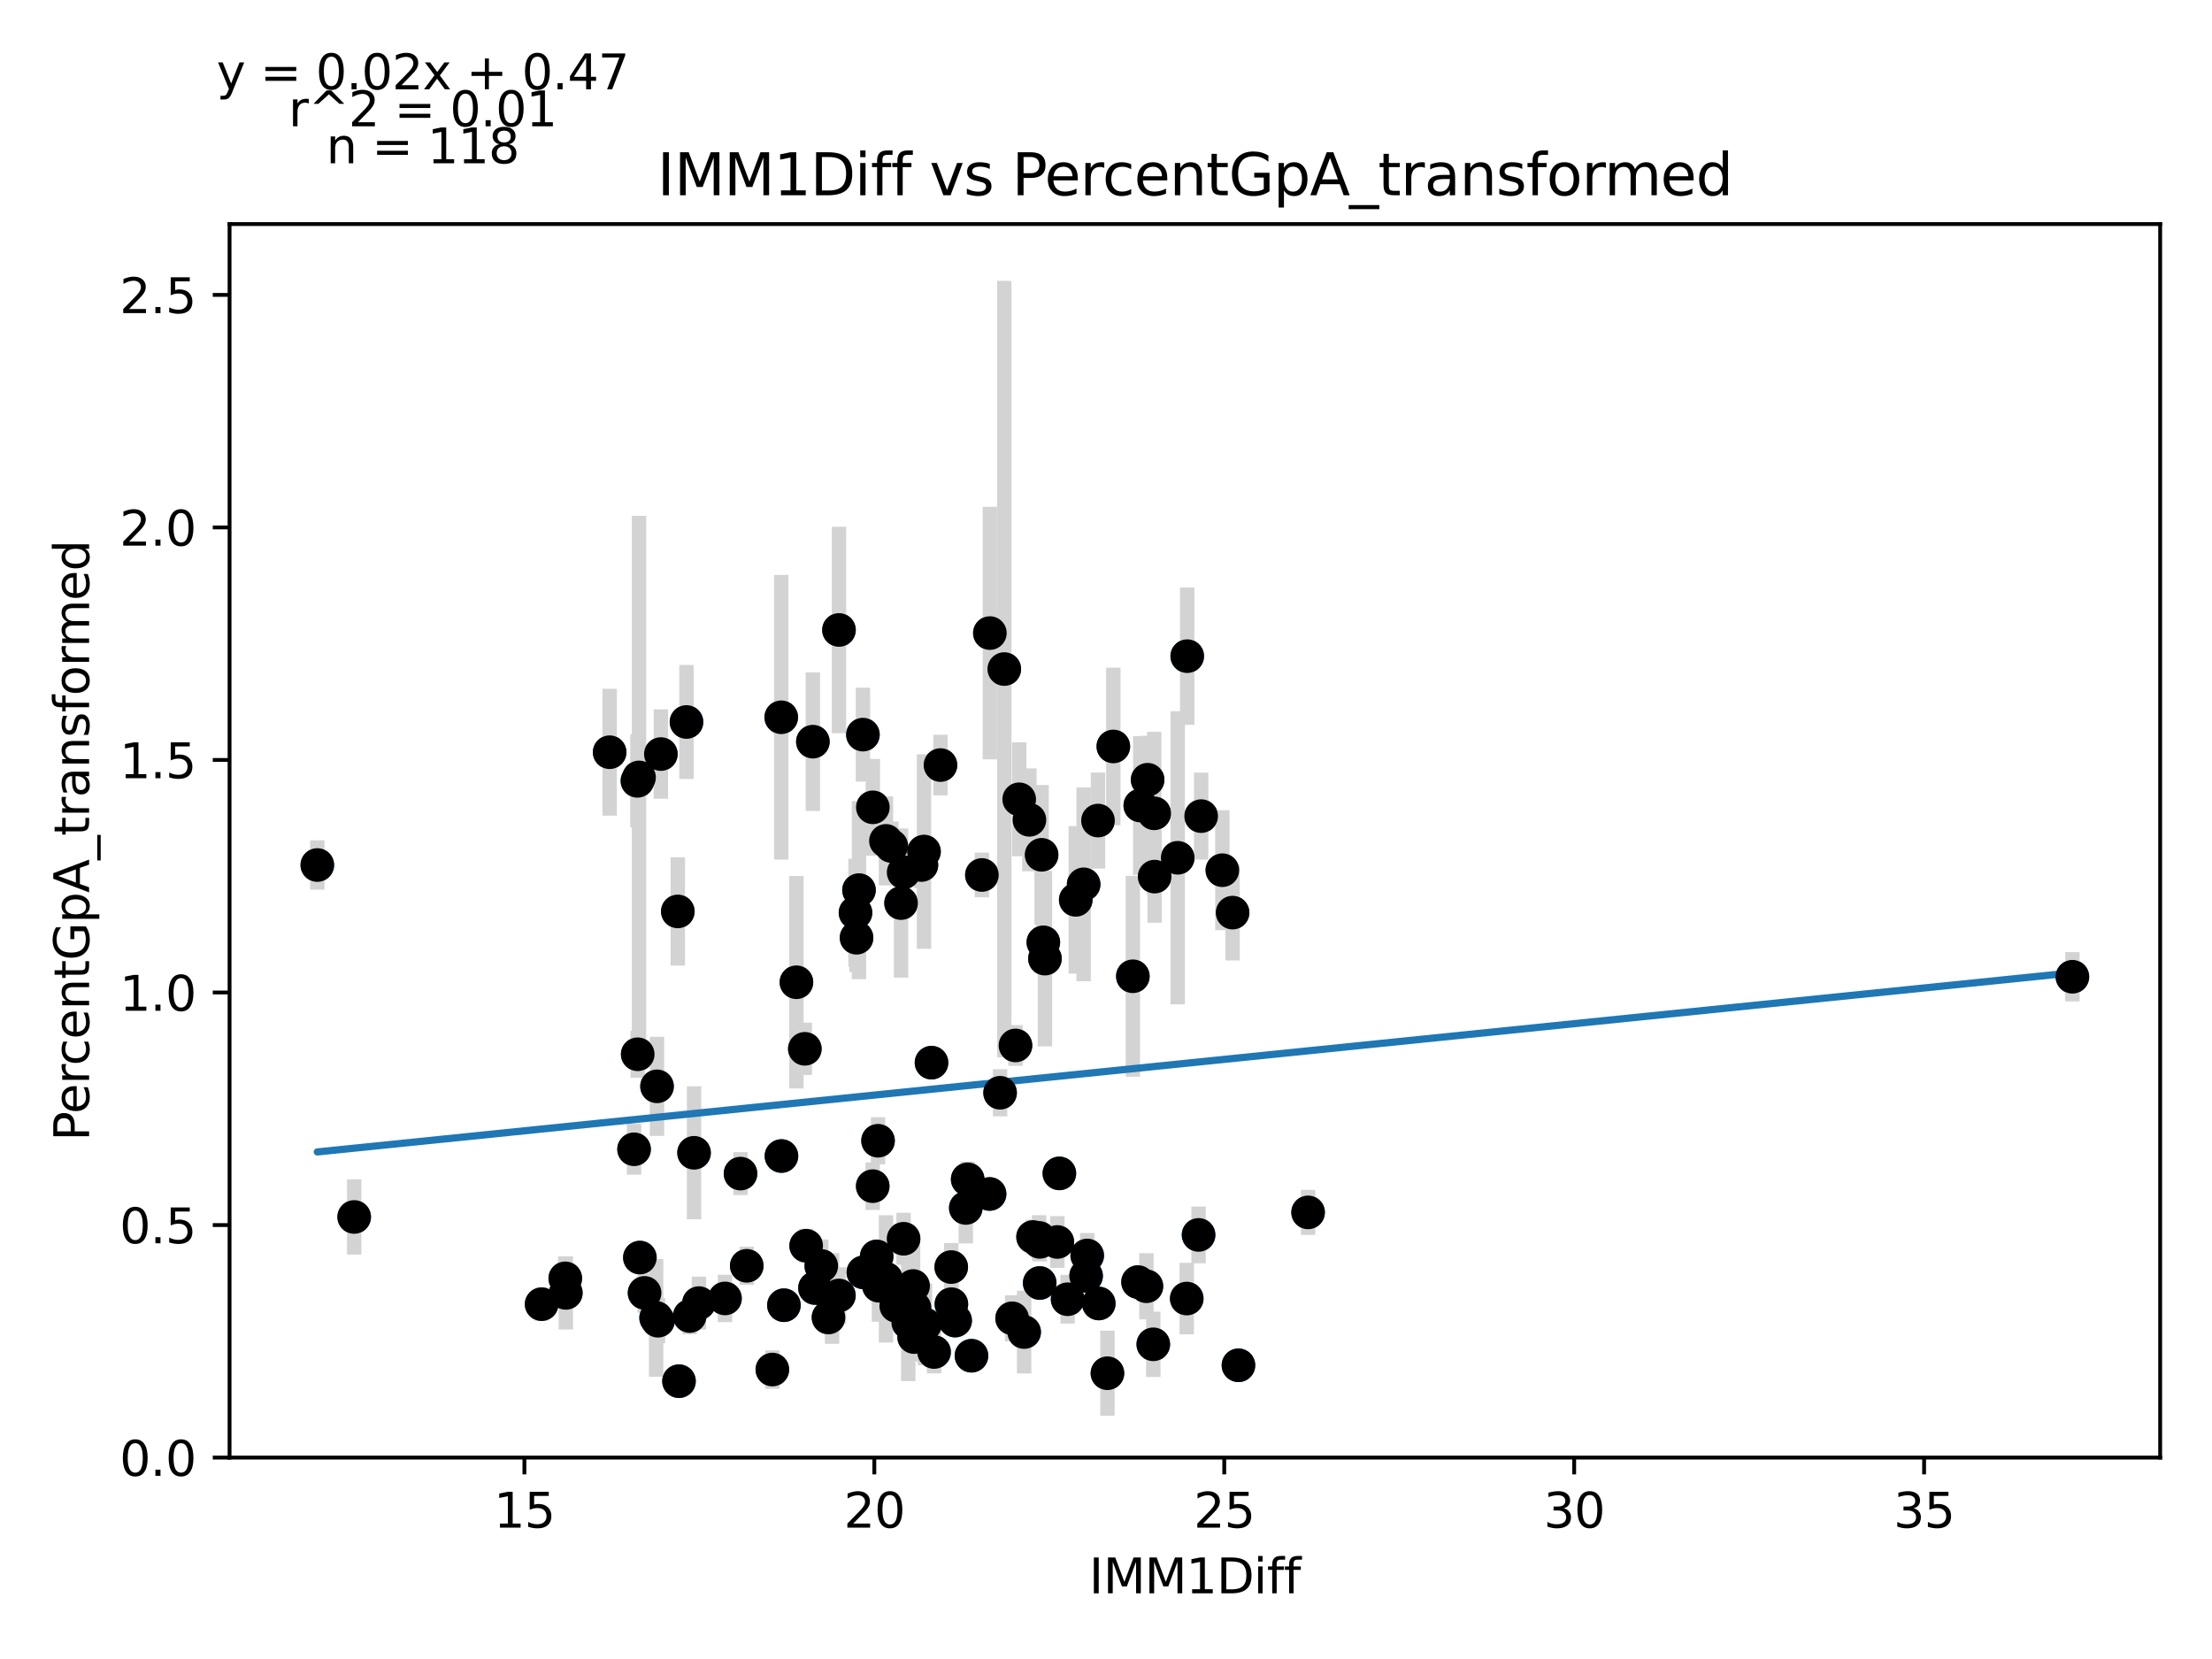 <?xml version="1.0" encoding="utf-8" standalone="no"?>
<!DOCTYPE svg PUBLIC "-//W3C//DTD SVG 1.1//EN"
  "http://www.w3.org/Graphics/SVG/1.1/DTD/svg11.dtd">
<svg xmlns:xlink="http://www.w3.org/1999/xlink" width="460.8pt" height="345.6pt" viewBox="0 0 460.8 345.6" xmlns="http://www.w3.org/2000/svg" version="1.1">
 <defs>
  <style type="text/css">*{stroke-linejoin: round; stroke-linecap: butt}</style>
 </defs>
 <g id="figure_1">
  <g id="patch_1">
   <path d="M 0 345.6 
L 460.8 345.6 
L 460.8 0 
L 0 0 
z
" style="fill: #ffffff"/>
  </g>
  <g id="axes_1">
   <g id="patch_2">
    <path d="M 47.821 303.64 
L 450 303.64 
L 450 46.676 
L 47.821 46.676 
z
" style="fill: #ffffff"/>
   </g>
   <g id="PathCollection_1">
    <defs>
     <path id="m31fd4b97cf" d="M 0 3 
C 0.796 3 1.559 2.684 2.121 2.121 
C 2.684 1.559 3 0.796 3 0 
C 3 -0.796 2.684 -1.559 2.121 -2.121 
C 1.559 -2.684 0.796 -3 0 -3 
C -0.796 -3 -1.559 -2.684 -2.121 -2.121 
C -2.684 -1.559 -3 -0.796 -3 0 
C -3 0.796 -2.684 1.559 -2.121 2.121 
C -1.559 2.684 -0.796 3 0 3 
z
" style="stroke: #1f77b4"/>
    </defs>
    <g clip-path="url(#pb910744161)">
     <use xlink:href="#m31fd4b97cf" x="174.775" y="131.233" style="fill: #1f77b4; stroke: #1f77b4"/>
     <use xlink:href="#m31fd4b97cf" x="162.748" y="149.422" style="fill: #1f77b4; stroke: #1f77b4"/>
     <use xlink:href="#m31fd4b97cf" x="187.707" y="188.131" style="fill: #1f77b4; stroke: #1f77b4"/>
     <use xlink:href="#m31fd4b97cf" x="237.539" y="167.804" style="fill: #1f77b4; stroke: #1f77b4"/>
     <use xlink:href="#m31fd4b97cf" x="212.317" y="166.507" style="fill: #1f77b4; stroke: #1f77b4"/>
     <use xlink:href="#m31fd4b97cf" x="245.339" y="178.693" style="fill: #1f77b4; stroke: #1f77b4"/>
     <use xlink:href="#m31fd4b97cf" x="179.762" y="153.037" style="fill: #1f77b4; stroke: #1f77b4"/>
     <use xlink:href="#m31fd4b97cf" x="216.982" y="178.072" style="fill: #1f77b4; stroke: #1f77b4"/>
     <use xlink:href="#m31fd4b97cf" x="204.546" y="182.275" style="fill: #1f77b4; stroke: #1f77b4"/>
     <use xlink:href="#m31fd4b97cf" x="185.681" y="176.236" style="fill: #1f77b4; stroke: #1f77b4"/>
     <use xlink:href="#m31fd4b97cf" x="178.216" y="190.135" style="fill: #1f77b4; stroke: #1f77b4"/>
     <use xlink:href="#m31fd4b97cf" x="184.558" y="175.174" style="fill: #1f77b4; stroke: #1f77b4"/>
     <use xlink:href="#m31fd4b97cf" x="169.337" y="154.502" style="fill: #1f77b4; stroke: #1f77b4"/>
     <use xlink:href="#m31fd4b97cf" x="195.915" y="159.376" style="fill: #1f77b4; stroke: #1f77b4"/>
     <use xlink:href="#m31fd4b97cf" x="133.123" y="161.951" style="fill: #1f77b4; stroke: #1f77b4"/>
     <use xlink:href="#m31fd4b97cf" x="178.945" y="185.426" style="fill: #1f77b4; stroke: #1f77b4"/>
     <use xlink:href="#m31fd4b97cf" x="181.832" y="168.181" style="fill: #1f77b4; stroke: #1f77b4"/>
     <use xlink:href="#m31fd4b97cf" x="137.671" y="157.085" style="fill: #1f77b4; stroke: #1f77b4"/>
     <use xlink:href="#m31fd4b97cf" x="217.682" y="199.7" style="fill: #1f77b4; stroke: #1f77b4"/>
     <use xlink:href="#m31fd4b97cf" x="132.846" y="219.622" style="fill: #1f77b4; stroke: #1f77b4"/>
     <use xlink:href="#m31fd4b97cf" x="214.445" y="170.789" style="fill: #1f77b4; stroke: #1f77b4"/>
     <use xlink:href="#m31fd4b97cf" x="228.733" y="170.938" style="fill: #1f77b4; stroke: #1f77b4"/>
     <use xlink:href="#m31fd4b97cf" x="162.791" y="240.821" style="fill: #1f77b4; stroke: #1f77b4"/>
     <use xlink:href="#m31fd4b97cf" x="239.07" y="162.435" style="fill: #1f77b4; stroke: #1f77b4"/>
     <use xlink:href="#m31fd4b97cf" x="256.769" y="190.116" style="fill: #1f77b4; stroke: #1f77b4"/>
     <use xlink:href="#m31fd4b97cf" x="225.744" y="184.222" style="fill: #1f77b4; stroke: #1f77b4"/>
     <use xlink:href="#m31fd4b97cf" x="206.208" y="131.883" style="fill: #1f77b4; stroke: #1f77b4"/>
     <use xlink:href="#m31fd4b97cf" x="126.999" y="156.702" style="fill: #1f77b4; stroke: #1f77b4"/>
     <use xlink:href="#m31fd4b97cf" x="231.926" y="155.497" style="fill: #1f77b4; stroke: #1f77b4"/>
     <use xlink:href="#m31fd4b97cf" x="184.573" y="266.414" style="fill: #1f77b4; stroke: #1f77b4"/>
     <use xlink:href="#m31fd4b97cf" x="117.873" y="269.335" style="fill: #1f77b4; stroke: #1f77b4"/>
     <use xlink:href="#m31fd4b97cf" x="192.489" y="177.391" style="fill: #1f77b4; stroke: #1f77b4"/>
     <use xlink:href="#m31fd4b97cf" x="145.602" y="271.46" style="fill: #1f77b4; stroke: #1f77b4"/>
     <use xlink:href="#m31fd4b97cf" x="240.44" y="169.43" style="fill: #1f77b4; stroke: #1f77b4"/>
     <use xlink:href="#m31fd4b97cf" x="191.95" y="180.201" style="fill: #1f77b4; stroke: #1f77b4"/>
     <use xlink:href="#m31fd4b97cf" x="133.298" y="261.975" style="fill: #1f77b4; stroke: #1f77b4"/>
     <use xlink:href="#m31fd4b97cf" x="66.102" y="180.201" style="fill: #1f77b4; stroke: #1f77b4"/>
     <use xlink:href="#m31fd4b97cf" x="238.822" y="267.948" style="fill: #1f77b4; stroke: #1f77b4"/>
     <use xlink:href="#m31fd4b97cf" x="250.223" y="170.014" style="fill: #1f77b4; stroke: #1f77b4"/>
     <use xlink:href="#m31fd4b97cf" x="240.528" y="182.614" style="fill: #1f77b4; stroke: #1f77b4"/>
     <use xlink:href="#m31fd4b97cf" x="134.274" y="269.33" style="fill: #1f77b4; stroke: #1f77b4"/>
     <use xlink:href="#m31fd4b97cf" x="226.488" y="261.536" style="fill: #1f77b4; stroke: #1f77b4"/>
     <use xlink:href="#m31fd4b97cf" x="143.007" y="150.403" style="fill: #1f77b4; stroke: #1f77b4"/>
     <use xlink:href="#m31fd4b97cf" x="137.074" y="275.132" style="fill: #1f77b4; stroke: #1f77b4"/>
     <use xlink:href="#m31fd4b97cf" x="151.026" y="270.487" style="fill: #1f77b4; stroke: #1f77b4"/>
     <use xlink:href="#m31fd4b97cf" x="209.211" y="139.377" style="fill: #1f77b4; stroke: #1f77b4"/>
     <use xlink:href="#m31fd4b97cf" x="222.406" y="270.657" style="fill: #1f77b4; stroke: #1f77b4"/>
     <use xlink:href="#m31fd4b97cf" x="174.761" y="269.87" style="fill: #1f77b4; stroke: #1f77b4"/>
     <use xlink:href="#m31fd4b97cf" x="272.5" y="252.564" style="fill: #1f77b4; stroke: #1f77b4"/>
     <use xlink:href="#m31fd4b97cf" x="144.582" y="240.147" style="fill: #1f77b4; stroke: #1f77b4"/>
     <use xlink:href="#m31fd4b97cf" x="178.435" y="195.35" style="fill: #1f77b4; stroke: #1f77b4"/>
     <use xlink:href="#m31fd4b97cf" x="211.544" y="217.784" style="fill: #1f77b4; stroke: #1f77b4"/>
     <use xlink:href="#m31fd4b97cf" x="216.603" y="258.706" style="fill: #1f77b4; stroke: #1f77b4"/>
     <use xlink:href="#m31fd4b97cf" x="73.785" y="253.517" style="fill: #1f77b4; stroke: #1f77b4"/>
     <use xlink:href="#m31fd4b97cf" x="228.893" y="271.54" style="fill: #1f77b4; stroke: #1f77b4"/>
     <use xlink:href="#m31fd4b97cf" x="155.56" y="263.69" style="fill: #1f77b4; stroke: #1f77b4"/>
     <use xlink:href="#m31fd4b97cf" x="188.247" y="181.727" style="fill: #1f77b4; stroke: #1f77b4"/>
     <use xlink:href="#m31fd4b97cf" x="165.911" y="204.622" style="fill: #1f77b4; stroke: #1f77b4"/>
     <use xlink:href="#m31fd4b97cf" x="431.719" y="203.476" style="fill: #1f77b4; stroke: #1f77b4"/>
     <use xlink:href="#m31fd4b97cf" x="173.332" y="270.493" style="fill: #1f77b4; stroke: #1f77b4"/>
     <use xlink:href="#m31fd4b97cf" x="117.756" y="266.301" style="fill: #1f77b4; stroke: #1f77b4"/>
     <use xlink:href="#m31fd4b97cf" x="190.433" y="278.538" style="fill: #1f77b4; stroke: #1f77b4"/>
     <use xlink:href="#m31fd4b97cf" x="217.347" y="196.3" style="fill: #1f77b4; stroke: #1f77b4"/>
     <use xlink:href="#m31fd4b97cf" x="141.447" y="287.728" style="fill: #1f77b4; stroke: #1f77b4"/>
     <use xlink:href="#m31fd4b97cf" x="154.262" y="244.484" style="fill: #1f77b4; stroke: #1f77b4"/>
     <use xlink:href="#m31fd4b97cf" x="206.15" y="248.726" style="fill: #1f77b4; stroke: #1f77b4"/>
     <use xlink:href="#m31fd4b97cf" x="181.803" y="247.1" style="fill: #1f77b4; stroke: #1f77b4"/>
     <use xlink:href="#m31fd4b97cf" x="182.634" y="261.731" style="fill: #1f77b4; stroke: #1f77b4"/>
     <use xlink:href="#m31fd4b97cf" x="254.64" y="181.279" style="fill: #1f77b4; stroke: #1f77b4"/>
     <use xlink:href="#m31fd4b97cf" x="198.977" y="275.101" style="fill: #1f77b4; stroke: #1f77b4"/>
     <use xlink:href="#m31fd4b97cf" x="208.337" y="227.642" style="fill: #1f77b4; stroke: #1f77b4"/>
     <use xlink:href="#m31fd4b97cf" x="210.844" y="274.624" style="fill: #1f77b4; stroke: #1f77b4"/>
     <use xlink:href="#m31fd4b97cf" x="202.374" y="282.424" style="fill: #1f77b4; stroke: #1f77b4"/>
     <use xlink:href="#m31fd4b97cf" x="132.088" y="239.416" style="fill: #1f77b4; stroke: #1f77b4"/>
     <use xlink:href="#m31fd4b97cf" x="189.209" y="275.512" style="fill: #1f77b4; stroke: #1f77b4"/>
     <use xlink:href="#m31fd4b97cf" x="240.251" y="280.043" style="fill: #1f77b4; stroke: #1f77b4"/>
     <use xlink:href="#m31fd4b97cf" x="179.849" y="265.056" style="fill: #1f77b4; stroke: #1f77b4"/>
     <use xlink:href="#m31fd4b97cf" x="169.775" y="268.317" style="fill: #1f77b4; stroke: #1f77b4"/>
     <use xlink:href="#m31fd4b97cf" x="163.302" y="271.9" style="fill: #1f77b4; stroke: #1f77b4"/>
     <use xlink:href="#m31fd4b97cf" x="215.204" y="257.686" style="fill: #1f77b4; stroke: #1f77b4"/>
     <use xlink:href="#m31fd4b97cf" x="172.589" y="274.456" style="fill: #1f77b4; stroke: #1f77b4"/>
     <use xlink:href="#m31fd4b97cf" x="160.896" y="285.301" style="fill: #1f77b4; stroke: #1f77b4"/>
     <use xlink:href="#m31fd4b97cf" x="192.693" y="275.913" style="fill: #1f77b4; stroke: #1f77b4"/>
     <use xlink:href="#m31fd4b97cf" x="194.049" y="221.372" style="fill: #1f77b4; stroke: #1f77b4"/>
     <use xlink:href="#m31fd4b97cf" x="171.087" y="263.717" style="fill: #1f77b4; stroke: #1f77b4"/>
     <use xlink:href="#m31fd4b97cf" x="182.911" y="237.637" style="fill: #1f77b4; stroke: #1f77b4"/>
     <use xlink:href="#m31fd4b97cf" x="226.255" y="265.797" style="fill: #1f77b4; stroke: #1f77b4"/>
     <use xlink:href="#m31fd4b97cf" x="136.87" y="226.304" style="fill: #1f77b4; stroke: #1f77b4"/>
     <use xlink:href="#m31fd4b97cf" x="201.587" y="245.671" style="fill: #1f77b4; stroke: #1f77b4"/>
     <use xlink:href="#m31fd4b97cf" x="224.097" y="187.454" style="fill: #1f77b4; stroke: #1f77b4"/>
     <use xlink:href="#m31fd4b97cf" x="167.661" y="218.487" style="fill: #1f77b4; stroke: #1f77b4"/>
     <use xlink:href="#m31fd4b97cf" x="190.215" y="267.902" style="fill: #1f77b4; stroke: #1f77b4"/>
     <use xlink:href="#m31fd4b97cf" x="136.68" y="274.529" style="fill: #1f77b4; stroke: #1f77b4"/>
     <use xlink:href="#m31fd4b97cf" x="198.16" y="263.953" style="fill: #1f77b4; stroke: #1f77b4"/>
     <use xlink:href="#m31fd4b97cf" x="188.232" y="258.058" style="fill: #1f77b4; stroke: #1f77b4"/>
     <use xlink:href="#m31fd4b97cf" x="198.19" y="271.685" style="fill: #1f77b4; stroke: #1f77b4"/>
     <use xlink:href="#m31fd4b97cf" x="201.193" y="251.639" style="fill: #1f77b4; stroke: #1f77b4"/>
     <use xlink:href="#m31fd4b97cf" x="167.938" y="259.512" style="fill: #1f77b4; stroke: #1f77b4"/>
     <use xlink:href="#m31fd4b97cf" x="220.685" y="244.44" style="fill: #1f77b4; stroke: #1f77b4"/>
     <use xlink:href="#m31fd4b97cf" x="112.828" y="271.685" style="fill: #1f77b4; stroke: #1f77b4"/>
     <use xlink:href="#m31fd4b97cf" x="186.701" y="272.036" style="fill: #1f77b4; stroke: #1f77b4"/>
     <use xlink:href="#m31fd4b97cf" x="216.589" y="267.275" style="fill: #1f77b4; stroke: #1f77b4"/>
     <use xlink:href="#m31fd4b97cf" x="194.589" y="281.648" style="fill: #1f77b4; stroke: #1f77b4"/>
     <use xlink:href="#m31fd4b97cf" x="213.352" y="277.49" style="fill: #1f77b4; stroke: #1f77b4"/>
     <use xlink:href="#m31fd4b97cf" x="216.457" y="257.878" style="fill: #1f77b4; stroke: #1f77b4"/>
     <use xlink:href="#m31fd4b97cf" x="247.219" y="270.513" style="fill: #1f77b4; stroke: #1f77b4"/>
     <use xlink:href="#m31fd4b97cf" x="132.787" y="162.665" style="fill: #1f77b4; stroke: #1f77b4"/>
     <use xlink:href="#m31fd4b97cf" x="230.701" y="286.068" style="fill: #1f77b4; stroke: #1f77b4"/>
     <use xlink:href="#m31fd4b97cf" x="257.993" y="284.416" style="fill: #1f77b4; stroke: #1f77b4"/>
     <use xlink:href="#m31fd4b97cf" x="247.321" y="136.692" style="fill: #1f77b4; stroke: #1f77b4"/>
     <use xlink:href="#m31fd4b97cf" x="249.683" y="257.255" style="fill: #1f77b4; stroke: #1f77b4"/>
     <use xlink:href="#m31fd4b97cf" x="237.072" y="267.077" style="fill: #1f77b4; stroke: #1f77b4"/>
     <use xlink:href="#m31fd4b97cf" x="220.263" y="258.728" style="fill: #1f77b4; stroke: #1f77b4"/>
     <use xlink:href="#m31fd4b97cf" x="235.993" y="203.376" style="fill: #1f77b4; stroke: #1f77b4"/>
     <use xlink:href="#m31fd4b97cf" x="183.1" y="267.851" style="fill: #1f77b4; stroke: #1f77b4"/>
     <use xlink:href="#m31fd4b97cf" x="190.506" y="272.44" style="fill: #1f77b4; stroke: #1f77b4"/>
     <use xlink:href="#m31fd4b97cf" x="143.678" y="274.158" style="fill: #1f77b4; stroke: #1f77b4"/>
     <use xlink:href="#m31fd4b97cf" x="141.2" y="189.867" style="fill: #1f77b4; stroke: #1f77b4"/>
    </g>
   </g>
   <g id="matplotlib.axis_1">
    <g id="xtick_1">
     <g id="line2d_1">
      <defs>
       <path id="maa36bf1e12" d="M 0 0 
L 0 3.5 
" style="stroke: #000000; stroke-width: 0.8"/>
      </defs>
      <g>
       <use xlink:href="#maa36bf1e12" x="109.242" y="303.64" style="stroke: #000000; stroke-width: 0.8"/>
      </g>
     </g>
     <g id="text_1">
      <!-- 15 -->
      <g transform="translate(102.879 318.238)scale(0.1 -0.1)">
       <defs>
        <path id="DejaVuSans-31" d="M 794 531 
L 1825 531 
L 1825 4091 
L 703 3866 
L 703 4441 
L 1819 4666 
L 2450 4666 
L 2450 531 
L 3481 531 
L 3481 0 
L 794 0 
L 794 531 
z
" transform="scale(0.016)"/>
        <path id="DejaVuSans-35" d="M 691 4666 
L 3169 4666 
L 3169 4134 
L 1269 4134 
L 1269 2991 
Q 1406 3038 1543 3061 
Q 1681 3084 1819 3084 
Q 2600 3084 3056 2656 
Q 3513 2228 3513 1497 
Q 3513 744 3044 326 
Q 2575 -91 1722 -91 
Q 1428 -91 1123 -41 
Q 819 9 494 109 
L 494 744 
Q 775 591 1075 516 
Q 1375 441 1709 441 
Q 2250 441 2565 725 
Q 2881 1009 2881 1497 
Q 2881 1984 2565 2268 
Q 2250 2553 1709 2553 
Q 1456 2553 1204 2497 
Q 953 2441 691 2322 
L 691 4666 
z
" transform="scale(0.016)"/>
       </defs>
       <use xlink:href="#DejaVuSans-31"/>
       <use xlink:href="#DejaVuSans-35" x="63.623"/>
      </g>
     </g>
    </g>
    <g id="xtick_2">
     <g id="line2d_2">
      <g>
       <use xlink:href="#maa36bf1e12" x="182.138" y="303.64" style="stroke: #000000; stroke-width: 0.8"/>
      </g>
     </g>
     <g id="text_2">
      <!-- 20 -->
      <g transform="translate(175.775 318.238)scale(0.1 -0.1)">
       <defs>
        <path id="DejaVuSans-32" d="M 1228 531 
L 3431 531 
L 3431 0 
L 469 0 
L 469 531 
Q 828 903 1448 1529 
Q 2069 2156 2228 2338 
Q 2531 2678 2651 2914 
Q 2772 3150 2772 3378 
Q 2772 3750 2511 3984 
Q 2250 4219 1831 4219 
Q 1534 4219 1204 4116 
Q 875 4013 500 3803 
L 500 4441 
Q 881 4594 1212 4672 
Q 1544 4750 1819 4750 
Q 2544 4750 2975 4387 
Q 3406 4025 3406 3419 
Q 3406 3131 3298 2873 
Q 3191 2616 2906 2266 
Q 2828 2175 2409 1742 
Q 1991 1309 1228 531 
z
" transform="scale(0.016)"/>
        <path id="DejaVuSans-30" d="M 2034 4250 
Q 1547 4250 1301 3770 
Q 1056 3291 1056 2328 
Q 1056 1369 1301 889 
Q 1547 409 2034 409 
Q 2525 409 2770 889 
Q 3016 1369 3016 2328 
Q 3016 3291 2770 3770 
Q 2525 4250 2034 4250 
z
M 2034 4750 
Q 2819 4750 3233 4129 
Q 3647 3509 3647 2328 
Q 3647 1150 3233 529 
Q 2819 -91 2034 -91 
Q 1250 -91 836 529 
Q 422 1150 422 2328 
Q 422 3509 836 4129 
Q 1250 4750 2034 4750 
z
" transform="scale(0.016)"/>
       </defs>
       <use xlink:href="#DejaVuSans-32"/>
       <use xlink:href="#DejaVuSans-30" x="63.623"/>
      </g>
     </g>
    </g>
    <g id="xtick_3">
     <g id="line2d_3">
      <g>
       <use xlink:href="#maa36bf1e12" x="255.034" y="303.64" style="stroke: #000000; stroke-width: 0.8"/>
      </g>
     </g>
     <g id="text_3">
      <!-- 25 -->
      <g transform="translate(248.671 318.238)scale(0.1 -0.1)">
       <use xlink:href="#DejaVuSans-32"/>
       <use xlink:href="#DejaVuSans-35" x="63.623"/>
      </g>
     </g>
    </g>
    <g id="xtick_4">
     <g id="line2d_4">
      <g>
       <use xlink:href="#maa36bf1e12" x="327.93" y="303.64" style="stroke: #000000; stroke-width: 0.8"/>
      </g>
     </g>
     <g id="text_4">
      <!-- 30 -->
      <g transform="translate(321.567 318.238)scale(0.1 -0.1)">
       <defs>
        <path id="DejaVuSans-33" d="M 2597 2516 
Q 3050 2419 3304 2112 
Q 3559 1806 3559 1356 
Q 3559 666 3084 287 
Q 2609 -91 1734 -91 
Q 1441 -91 1130 -33 
Q 819 25 488 141 
L 488 750 
Q 750 597 1062 519 
Q 1375 441 1716 441 
Q 2309 441 2620 675 
Q 2931 909 2931 1356 
Q 2931 1769 2642 2001 
Q 2353 2234 1838 2234 
L 1294 2234 
L 1294 2753 
L 1863 2753 
Q 2328 2753 2575 2939 
Q 2822 3125 2822 3475 
Q 2822 3834 2567 4026 
Q 2313 4219 1838 4219 
Q 1578 4219 1281 4162 
Q 984 4106 628 3988 
L 628 4550 
Q 988 4650 1302 4700 
Q 1616 4750 1894 4750 
Q 2613 4750 3031 4423 
Q 3450 4097 3450 3541 
Q 3450 3153 3228 2886 
Q 3006 2619 2597 2516 
z
" transform="scale(0.016)"/>
       </defs>
       <use xlink:href="#DejaVuSans-33"/>
       <use xlink:href="#DejaVuSans-30" x="63.623"/>
      </g>
     </g>
    </g>
    <g id="xtick_5">
     <g id="line2d_5">
      <g>
       <use xlink:href="#maa36bf1e12" x="400.826" y="303.64" style="stroke: #000000; stroke-width: 0.8"/>
      </g>
     </g>
     <g id="text_5">
      <!-- 35 -->
      <g transform="translate(394.463 318.238)scale(0.1 -0.1)">
       <use xlink:href="#DejaVuSans-33"/>
       <use xlink:href="#DejaVuSans-35" x="63.623"/>
      </g>
     </g>
    </g>
    <g id="text_6">
     <!-- IMM1Diff -->
     <g transform="translate(226.867 331.917)scale(0.1 -0.1)">
      <defs>
       <path id="DejaVuSans-49" d="M 628 4666 
L 1259 4666 
L 1259 0 
L 628 0 
L 628 4666 
z
" transform="scale(0.016)"/>
       <path id="DejaVuSans-4d" d="M 628 4666 
L 1569 4666 
L 2759 1491 
L 3956 4666 
L 4897 4666 
L 4897 0 
L 4281 0 
L 4281 4097 
L 3078 897 
L 2444 897 
L 1241 4097 
L 1241 0 
L 628 0 
L 628 4666 
z
" transform="scale(0.016)"/>
       <path id="DejaVuSans-44" d="M 1259 4147 
L 1259 519 
L 2022 519 
Q 2988 519 3436 956 
Q 3884 1394 3884 2338 
Q 3884 3275 3436 3711 
Q 2988 4147 2022 4147 
L 1259 4147 
z
M 628 4666 
L 1925 4666 
Q 3281 4666 3915 4102 
Q 4550 3538 4550 2338 
Q 4550 1131 3912 565 
Q 3275 0 1925 0 
L 628 0 
L 628 4666 
z
" transform="scale(0.016)"/>
       <path id="DejaVuSans-69" d="M 603 3500 
L 1178 3500 
L 1178 0 
L 603 0 
L 603 3500 
z
M 603 4863 
L 1178 4863 
L 1178 4134 
L 603 4134 
L 603 4863 
z
" transform="scale(0.016)"/>
       <path id="DejaVuSans-66" d="M 2375 4863 
L 2375 4384 
L 1825 4384 
Q 1516 4384 1395 4259 
Q 1275 4134 1275 3809 
L 1275 3500 
L 2222 3500 
L 2222 3053 
L 1275 3053 
L 1275 0 
L 697 0 
L 697 3053 
L 147 3053 
L 147 3500 
L 697 3500 
L 697 3744 
Q 697 4328 969 4595 
Q 1241 4863 1831 4863 
L 2375 4863 
z
" transform="scale(0.016)"/>
      </defs>
      <use xlink:href="#DejaVuSans-49"/>
      <use xlink:href="#DejaVuSans-4d" x="29.492"/>
      <use xlink:href="#DejaVuSans-4d" x="115.771"/>
      <use xlink:href="#DejaVuSans-31" x="202.051"/>
      <use xlink:href="#DejaVuSans-44" x="265.674"/>
      <use xlink:href="#DejaVuSans-69" x="342.676"/>
      <use xlink:href="#DejaVuSans-66" x="370.459"/>
      <use xlink:href="#DejaVuSans-66" x="405.664"/>
     </g>
    </g>
   </g>
   <g id="matplotlib.axis_2">
    <g id="ytick_1">
     <g id="line2d_6">
      <defs>
       <path id="ma0528b8195" d="M 0 0 
L -3.5 0 
" style="stroke: #000000; stroke-width: 0.8"/>
      </defs>
      <g>
       <use xlink:href="#ma0528b8195" x="47.821" y="303.64" style="stroke: #000000; stroke-width: 0.8"/>
      </g>
     </g>
     <g id="text_7">
      <!-- 0.0 -->
      <g transform="translate(24.918 307.439)scale(0.1 -0.1)">
       <defs>
        <path id="DejaVuSans-2e" d="M 684 794 
L 1344 794 
L 1344 0 
L 684 0 
L 684 794 
z
" transform="scale(0.016)"/>
       </defs>
       <use xlink:href="#DejaVuSans-30"/>
       <use xlink:href="#DejaVuSans-2e" x="63.623"/>
       <use xlink:href="#DejaVuSans-30" x="95.41"/>
      </g>
     </g>
    </g>
    <g id="ytick_2">
     <g id="line2d_7">
      <g>
       <use xlink:href="#ma0528b8195" x="47.821" y="255.198" style="stroke: #000000; stroke-width: 0.8"/>
      </g>
     </g>
     <g id="text_8">
      <!-- 0.5 -->
      <g transform="translate(24.918 258.997)scale(0.1 -0.1)">
       <use xlink:href="#DejaVuSans-30"/>
       <use xlink:href="#DejaVuSans-2e" x="63.623"/>
       <use xlink:href="#DejaVuSans-35" x="95.41"/>
      </g>
     </g>
    </g>
    <g id="ytick_3">
     <g id="line2d_8">
      <g>
       <use xlink:href="#ma0528b8195" x="47.821" y="206.756" style="stroke: #000000; stroke-width: 0.8"/>
      </g>
     </g>
     <g id="text_9">
      <!-- 1.0 -->
      <g transform="translate(24.918 210.555)scale(0.1 -0.1)">
       <use xlink:href="#DejaVuSans-31"/>
       <use xlink:href="#DejaVuSans-2e" x="63.623"/>
       <use xlink:href="#DejaVuSans-30" x="95.41"/>
      </g>
     </g>
    </g>
    <g id="ytick_4">
     <g id="line2d_9">
      <g>
       <use xlink:href="#ma0528b8195" x="47.821" y="158.313" style="stroke: #000000; stroke-width: 0.8"/>
      </g>
     </g>
     <g id="text_10">
      <!-- 1.5 -->
      <g transform="translate(24.918 162.113)scale(0.1 -0.1)">
       <use xlink:href="#DejaVuSans-31"/>
       <use xlink:href="#DejaVuSans-2e" x="63.623"/>
       <use xlink:href="#DejaVuSans-35" x="95.41"/>
      </g>
     </g>
    </g>
    <g id="ytick_5">
     <g id="line2d_10">
      <g>
       <use xlink:href="#ma0528b8195" x="47.821" y="109.871" style="stroke: #000000; stroke-width: 0.8"/>
      </g>
     </g>
     <g id="text_11">
      <!-- 2.0 -->
      <g transform="translate(24.918 113.67)scale(0.1 -0.1)">
       <use xlink:href="#DejaVuSans-32"/>
       <use xlink:href="#DejaVuSans-2e" x="63.623"/>
       <use xlink:href="#DejaVuSans-30" x="95.41"/>
      </g>
     </g>
    </g>
    <g id="ytick_6">
     <g id="line2d_11">
      <g>
       <use xlink:href="#ma0528b8195" x="47.821" y="61.429" style="stroke: #000000; stroke-width: 0.8"/>
      </g>
     </g>
     <g id="text_12">
      <!-- 2.5 -->
      <g transform="translate(24.918 65.228)scale(0.1 -0.1)">
       <use xlink:href="#DejaVuSans-32"/>
       <use xlink:href="#DejaVuSans-2e" x="63.623"/>
       <use xlink:href="#DejaVuSans-35" x="95.41"/>
      </g>
     </g>
    </g>
    <g id="text_13">
     <!-- PercentGpA_transformed -->
     <g transform="translate(18.56 237.696)rotate(-90)scale(0.1 -0.1)">
      <defs>
       <path id="DejaVuSans-50" d="M 1259 4147 
L 1259 2394 
L 2053 2394 
Q 2494 2394 2734 2622 
Q 2975 2850 2975 3272 
Q 2975 3691 2734 3919 
Q 2494 4147 2053 4147 
L 1259 4147 
z
M 628 4666 
L 2053 4666 
Q 2838 4666 3239 4311 
Q 3641 3956 3641 3272 
Q 3641 2581 3239 2228 
Q 2838 1875 2053 1875 
L 1259 1875 
L 1259 0 
L 628 0 
L 628 4666 
z
" transform="scale(0.016)"/>
       <path id="DejaVuSans-65" d="M 3597 1894 
L 3597 1613 
L 953 1613 
Q 991 1019 1311 708 
Q 1631 397 2203 397 
Q 2534 397 2845 478 
Q 3156 559 3463 722 
L 3463 178 
Q 3153 47 2828 -22 
Q 2503 -91 2169 -91 
Q 1331 -91 842 396 
Q 353 884 353 1716 
Q 353 2575 817 3079 
Q 1281 3584 2069 3584 
Q 2775 3584 3186 3129 
Q 3597 2675 3597 1894 
z
M 3022 2063 
Q 3016 2534 2758 2815 
Q 2500 3097 2075 3097 
Q 1594 3097 1305 2825 
Q 1016 2553 972 2059 
L 3022 2063 
z
" transform="scale(0.016)"/>
       <path id="DejaVuSans-72" d="M 2631 2963 
Q 2534 3019 2420 3045 
Q 2306 3072 2169 3072 
Q 1681 3072 1420 2755 
Q 1159 2438 1159 1844 
L 1159 0 
L 581 0 
L 581 3500 
L 1159 3500 
L 1159 2956 
Q 1341 3275 1631 3429 
Q 1922 3584 2338 3584 
Q 2397 3584 2469 3576 
Q 2541 3569 2628 3553 
L 2631 2963 
z
" transform="scale(0.016)"/>
       <path id="DejaVuSans-63" d="M 3122 3366 
L 3122 2828 
Q 2878 2963 2633 3030 
Q 2388 3097 2138 3097 
Q 1578 3097 1268 2742 
Q 959 2388 959 1747 
Q 959 1106 1268 751 
Q 1578 397 2138 397 
Q 2388 397 2633 464 
Q 2878 531 3122 666 
L 3122 134 
Q 2881 22 2623 -34 
Q 2366 -91 2075 -91 
Q 1284 -91 818 406 
Q 353 903 353 1747 
Q 353 2603 823 3093 
Q 1294 3584 2113 3584 
Q 2378 3584 2631 3529 
Q 2884 3475 3122 3366 
z
" transform="scale(0.016)"/>
       <path id="DejaVuSans-6e" d="M 3513 2113 
L 3513 0 
L 2938 0 
L 2938 2094 
Q 2938 2591 2744 2837 
Q 2550 3084 2163 3084 
Q 1697 3084 1428 2787 
Q 1159 2491 1159 1978 
L 1159 0 
L 581 0 
L 581 3500 
L 1159 3500 
L 1159 2956 
Q 1366 3272 1645 3428 
Q 1925 3584 2291 3584 
Q 2894 3584 3203 3211 
Q 3513 2838 3513 2113 
z
" transform="scale(0.016)"/>
       <path id="DejaVuSans-74" d="M 1172 4494 
L 1172 3500 
L 2356 3500 
L 2356 3053 
L 1172 3053 
L 1172 1153 
Q 1172 725 1289 603 
Q 1406 481 1766 481 
L 2356 481 
L 2356 0 
L 1766 0 
Q 1100 0 847 248 
Q 594 497 594 1153 
L 594 3053 
L 172 3053 
L 172 3500 
L 594 3500 
L 594 4494 
L 1172 4494 
z
" transform="scale(0.016)"/>
       <path id="DejaVuSans-47" d="M 3809 666 
L 3809 1919 
L 2778 1919 
L 2778 2438 
L 4434 2438 
L 4434 434 
Q 4069 175 3628 42 
Q 3188 -91 2688 -91 
Q 1594 -91 976 548 
Q 359 1188 359 2328 
Q 359 3472 976 4111 
Q 1594 4750 2688 4750 
Q 3144 4750 3555 4637 
Q 3966 4525 4313 4306 
L 4313 3634 
Q 3963 3931 3569 4081 
Q 3175 4231 2741 4231 
Q 1884 4231 1454 3753 
Q 1025 3275 1025 2328 
Q 1025 1384 1454 906 
Q 1884 428 2741 428 
Q 3075 428 3337 486 
Q 3600 544 3809 666 
z
" transform="scale(0.016)"/>
       <path id="DejaVuSans-70" d="M 1159 525 
L 1159 -1331 
L 581 -1331 
L 581 3500 
L 1159 3500 
L 1159 2969 
Q 1341 3281 1617 3432 
Q 1894 3584 2278 3584 
Q 2916 3584 3314 3078 
Q 3713 2572 3713 1747 
Q 3713 922 3314 415 
Q 2916 -91 2278 -91 
Q 1894 -91 1617 61 
Q 1341 213 1159 525 
z
M 3116 1747 
Q 3116 2381 2855 2742 
Q 2594 3103 2138 3103 
Q 1681 3103 1420 2742 
Q 1159 2381 1159 1747 
Q 1159 1113 1420 752 
Q 1681 391 2138 391 
Q 2594 391 2855 752 
Q 3116 1113 3116 1747 
z
" transform="scale(0.016)"/>
       <path id="DejaVuSans-41" d="M 2188 4044 
L 1331 1722 
L 3047 1722 
L 2188 4044 
z
M 1831 4666 
L 2547 4666 
L 4325 0 
L 3669 0 
L 3244 1197 
L 1141 1197 
L 716 0 
L 50 0 
L 1831 4666 
z
" transform="scale(0.016)"/>
       <path id="DejaVuSans-5f" d="M 3263 -1063 
L 3263 -1509 
L -63 -1509 
L -63 -1063 
L 3263 -1063 
z
" transform="scale(0.016)"/>
       <path id="DejaVuSans-61" d="M 2194 1759 
Q 1497 1759 1228 1600 
Q 959 1441 959 1056 
Q 959 750 1161 570 
Q 1363 391 1709 391 
Q 2188 391 2477 730 
Q 2766 1069 2766 1631 
L 2766 1759 
L 2194 1759 
z
M 3341 1997 
L 3341 0 
L 2766 0 
L 2766 531 
Q 2569 213 2275 61 
Q 1981 -91 1556 -91 
Q 1019 -91 701 211 
Q 384 513 384 1019 
Q 384 1609 779 1909 
Q 1175 2209 1959 2209 
L 2766 2209 
L 2766 2266 
Q 2766 2663 2505 2880 
Q 2244 3097 1772 3097 
Q 1472 3097 1187 3025 
Q 903 2953 641 2809 
L 641 3341 
Q 956 3463 1253 3523 
Q 1550 3584 1831 3584 
Q 2591 3584 2966 3190 
Q 3341 2797 3341 1997 
z
" transform="scale(0.016)"/>
       <path id="DejaVuSans-73" d="M 2834 3397 
L 2834 2853 
Q 2591 2978 2328 3040 
Q 2066 3103 1784 3103 
Q 1356 3103 1142 2972 
Q 928 2841 928 2578 
Q 928 2378 1081 2264 
Q 1234 2150 1697 2047 
L 1894 2003 
Q 2506 1872 2764 1633 
Q 3022 1394 3022 966 
Q 3022 478 2636 193 
Q 2250 -91 1575 -91 
Q 1294 -91 989 -36 
Q 684 19 347 128 
L 347 722 
Q 666 556 975 473 
Q 1284 391 1588 391 
Q 1994 391 2212 530 
Q 2431 669 2431 922 
Q 2431 1156 2273 1281 
Q 2116 1406 1581 1522 
L 1381 1569 
Q 847 1681 609 1914 
Q 372 2147 372 2553 
Q 372 3047 722 3315 
Q 1072 3584 1716 3584 
Q 2034 3584 2315 3537 
Q 2597 3491 2834 3397 
z
" transform="scale(0.016)"/>
       <path id="DejaVuSans-6f" d="M 1959 3097 
Q 1497 3097 1228 2736 
Q 959 2375 959 1747 
Q 959 1119 1226 758 
Q 1494 397 1959 397 
Q 2419 397 2687 759 
Q 2956 1122 2956 1747 
Q 2956 2369 2687 2733 
Q 2419 3097 1959 3097 
z
M 1959 3584 
Q 2709 3584 3137 3096 
Q 3566 2609 3566 1747 
Q 3566 888 3137 398 
Q 2709 -91 1959 -91 
Q 1206 -91 779 398 
Q 353 888 353 1747 
Q 353 2609 779 3096 
Q 1206 3584 1959 3584 
z
" transform="scale(0.016)"/>
       <path id="DejaVuSans-6d" d="M 3328 2828 
Q 3544 3216 3844 3400 
Q 4144 3584 4550 3584 
Q 5097 3584 5394 3201 
Q 5691 2819 5691 2113 
L 5691 0 
L 5113 0 
L 5113 2094 
Q 5113 2597 4934 2840 
Q 4756 3084 4391 3084 
Q 3944 3084 3684 2787 
Q 3425 2491 3425 1978 
L 3425 0 
L 2847 0 
L 2847 2094 
Q 2847 2600 2669 2842 
Q 2491 3084 2119 3084 
Q 1678 3084 1418 2786 
Q 1159 2488 1159 1978 
L 1159 0 
L 581 0 
L 581 3500 
L 1159 3500 
L 1159 2956 
Q 1356 3278 1631 3431 
Q 1906 3584 2284 3584 
Q 2666 3584 2933 3390 
Q 3200 3197 3328 2828 
z
" transform="scale(0.016)"/>
       <path id="DejaVuSans-64" d="M 2906 2969 
L 2906 4863 
L 3481 4863 
L 3481 0 
L 2906 0 
L 2906 525 
Q 2725 213 2448 61 
Q 2172 -91 1784 -91 
Q 1150 -91 751 415 
Q 353 922 353 1747 
Q 353 2572 751 3078 
Q 1150 3584 1784 3584 
Q 2172 3584 2448 3432 
Q 2725 3281 2906 2969 
z
M 947 1747 
Q 947 1113 1208 752 
Q 1469 391 1925 391 
Q 2381 391 2643 752 
Q 2906 1113 2906 1747 
Q 2906 2381 2643 2742 
Q 2381 3103 1925 3103 
Q 1469 3103 1208 2742 
Q 947 2381 947 1747 
z
" transform="scale(0.016)"/>
      </defs>
      <use xlink:href="#DejaVuSans-50"/>
      <use xlink:href="#DejaVuSans-65" x="56.678"/>
      <use xlink:href="#DejaVuSans-72" x="118.201"/>
      <use xlink:href="#DejaVuSans-63" x="157.064"/>
      <use xlink:href="#DejaVuSans-65" x="212.045"/>
      <use xlink:href="#DejaVuSans-6e" x="273.568"/>
      <use xlink:href="#DejaVuSans-74" x="336.947"/>
      <use xlink:href="#DejaVuSans-47" x="376.156"/>
      <use xlink:href="#DejaVuSans-70" x="453.646"/>
      <use xlink:href="#DejaVuSans-41" x="517.123"/>
      <use xlink:href="#DejaVuSans-5f" x="585.531"/>
      <use xlink:href="#DejaVuSans-74" x="635.531"/>
      <use xlink:href="#DejaVuSans-72" x="674.74"/>
      <use xlink:href="#DejaVuSans-61" x="715.854"/>
      <use xlink:href="#DejaVuSans-6e" x="777.133"/>
      <use xlink:href="#DejaVuSans-73" x="840.512"/>
      <use xlink:href="#DejaVuSans-66" x="892.611"/>
      <use xlink:href="#DejaVuSans-6f" x="927.816"/>
      <use xlink:href="#DejaVuSans-72" x="988.998"/>
      <use xlink:href="#DejaVuSans-6d" x="1028.361"/>
      <use xlink:href="#DejaVuSans-65" x="1125.773"/>
      <use xlink:href="#DejaVuSans-64" x="1187.297"/>
     </g>
    </g>
   </g>
   <g id="LineCollection_1">
    <path d="M 174.775 152.737 
L 174.775 109.729 
" clip-path="url(#pb910744161)" style="fill: none; stroke: #d3d3d3; stroke-width: 3"/>
    <path d="M 162.748 179.07 
L 162.748 119.773 
" clip-path="url(#pb910744161)" style="fill: none; stroke: #d3d3d3; stroke-width: 3"/>
    <path d="M 187.707 203.664 
L 187.707 172.598 
" clip-path="url(#pb910744161)" style="fill: none; stroke: #d3d3d3; stroke-width: 3"/>
    <path d="M 237.539 182.252 
L 237.539 153.356 
" clip-path="url(#pb910744161)" style="fill: none; stroke: #d3d3d3; stroke-width: 3"/>
    <path d="M 212.317 178.378 
L 212.317 154.635 
" clip-path="url(#pb910744161)" style="fill: none; stroke: #d3d3d3; stroke-width: 3"/>
    <path d="M 245.339 209.214 
L 245.339 148.171 
" clip-path="url(#pb910744161)" style="fill: none; stroke: #d3d3d3; stroke-width: 3"/>
    <path d="M 179.762 162.819 
L 179.762 143.254 
" clip-path="url(#pb910744161)" style="fill: none; stroke: #d3d3d3; stroke-width: 3"/>
    <path d="M 216.982 192.621 
L 216.982 163.524 
" clip-path="url(#pb910744161)" style="fill: none; stroke: #d3d3d3; stroke-width: 3"/>
    <path d="M 204.546 186.927 
L 204.546 177.622 
" clip-path="url(#pb910744161)" style="fill: none; stroke: #d3d3d3; stroke-width: 3"/>
    <path d="M 185.681 181.322 
L 185.681 171.151 
" clip-path="url(#pb910744161)" style="fill: none; stroke: #d3d3d3; stroke-width: 3"/>
    <path d="M 178.216 201.371 
L 178.216 178.899 
" clip-path="url(#pb910744161)" style="fill: none; stroke: #d3d3d3; stroke-width: 3"/>
    <path d="M 184.558 184.444 
L 184.558 165.904 
" clip-path="url(#pb910744161)" style="fill: none; stroke: #d3d3d3; stroke-width: 3"/>
    <path d="M 169.337 168.931 
L 169.337 140.074 
" clip-path="url(#pb910744161)" style="fill: none; stroke: #d3d3d3; stroke-width: 3"/>
    <path d="M 195.915 165.689 
L 195.915 153.064 
" clip-path="url(#pb910744161)" style="fill: none; stroke: #d3d3d3; stroke-width: 3"/>
    <path d="M 133.123 216.447 
L 133.123 107.456 
" clip-path="url(#pb910744161)" style="fill: none; stroke: #d3d3d3; stroke-width: 3"/>
    <path d="M 178.945 203.97 
L 178.945 166.883 
" clip-path="url(#pb910744161)" style="fill: none; stroke: #d3d3d3; stroke-width: 3"/>
    <path d="M 181.832 178.263 
L 181.832 158.098 
" clip-path="url(#pb910744161)" style="fill: none; stroke: #d3d3d3; stroke-width: 3"/>
    <path d="M 137.671 166.395 
L 137.671 147.775 
" clip-path="url(#pb910744161)" style="fill: none; stroke: #d3d3d3; stroke-width: 3"/>
    <path d="M 217.682 217.992 
L 217.682 181.409 
" clip-path="url(#pb910744161)" style="fill: none; stroke: #d3d3d3; stroke-width: 3"/>
    <path d="M 132.846 224.515 
L 132.846 214.73 
" clip-path="url(#pb910744161)" style="fill: none; stroke: #d3d3d3; stroke-width: 3"/>
    <path d="M 214.445 181.511 
L 214.445 160.068 
" clip-path="url(#pb910744161)" style="fill: none; stroke: #d3d3d3; stroke-width: 3"/>
    <path d="M 228.733 180.935 
L 228.733 160.941 
" clip-path="url(#pb910744161)" style="fill: none; stroke: #d3d3d3; stroke-width: 3"/>
    <path d="M 162.791 243.972 
L 162.791 237.669 
" clip-path="url(#pb910744161)" style="fill: none; stroke: #d3d3d3; stroke-width: 3"/>
    <path d="M 239.07 171.59 
L 239.07 153.281 
" clip-path="url(#pb910744161)" style="fill: none; stroke: #d3d3d3; stroke-width: 3"/>
    <path d="M 256.769 200.077 
L 256.769 180.155 
" clip-path="url(#pb910744161)" style="fill: none; stroke: #d3d3d3; stroke-width: 3"/>
    <path d="M 225.744 204.414 
L 225.744 164.029 
" clip-path="url(#pb910744161)" style="fill: none; stroke: #d3d3d3; stroke-width: 3"/>
    <path d="M 206.208 158.184 
L 206.208 105.583 
" clip-path="url(#pb910744161)" style="fill: none; stroke: #d3d3d3; stroke-width: 3"/>
    <path d="M 126.999 169.917 
L 126.999 143.488 
" clip-path="url(#pb910744161)" style="fill: none; stroke: #d3d3d3; stroke-width: 3"/>
    <path d="M 231.926 171.909 
L 231.926 139.085 
" clip-path="url(#pb910744161)" style="fill: none; stroke: #d3d3d3; stroke-width: 3"/>
    <path d="M 184.573 279.675 
L 184.573 253.153 
" clip-path="url(#pb910744161)" style="fill: none; stroke: #d3d3d3; stroke-width: 3"/>
    <path d="M 117.873 276.956 
L 117.873 261.715 
" clip-path="url(#pb910744161)" style="fill: none; stroke: #d3d3d3; stroke-width: 3"/>
    <path d="M 192.489 197.656 
L 192.489 157.127 
" clip-path="url(#pb910744161)" style="fill: none; stroke: #d3d3d3; stroke-width: 3"/>
    <path d="M 145.602 276.973 
L 145.602 265.946 
" clip-path="url(#pb910744161)" style="fill: none; stroke: #d3d3d3; stroke-width: 3"/>
    <path d="M 240.44 186.416 
L 240.44 152.444 
" clip-path="url(#pb910744161)" style="fill: none; stroke: #d3d3d3; stroke-width: 3"/>
    <path d="M 191.95 185.025 
L 191.95 175.377 
" clip-path="url(#pb910744161)" style="fill: none; stroke: #d3d3d3; stroke-width: 3"/>
    <path d="M 133.298 263.495 
L 133.298 260.454 
" clip-path="url(#pb910744161)" style="fill: none; stroke: #d3d3d3; stroke-width: 3"/>
    <path d="M 66.102 185.342 
L 66.102 175.06 
" clip-path="url(#pb910744161)" style="fill: none; stroke: #d3d3d3; stroke-width: 3"/>
    <path d="M 238.822 274.843 
L 238.822 261.053 
" clip-path="url(#pb910744161)" style="fill: none; stroke: #d3d3d3; stroke-width: 3"/>
    <path d="M 250.223 179.077 
L 250.223 160.951 
" clip-path="url(#pb910744161)" style="fill: none; stroke: #d3d3d3; stroke-width: 3"/>
    <path d="M 240.528 192.217 
L 240.528 173.01 
" clip-path="url(#pb910744161)" style="fill: none; stroke: #d3d3d3; stroke-width: 3"/>
    <path d="M 134.274 273.454 
L 134.274 265.206 
" clip-path="url(#pb910744161)" style="fill: none; stroke: #d3d3d3; stroke-width: 3"/>
    <path d="M 226.488 266.203 
L 226.488 256.869 
" clip-path="url(#pb910744161)" style="fill: none; stroke: #d3d3d3; stroke-width: 3"/>
    <path d="M 143.007 162.28 
L 143.007 138.526 
" clip-path="url(#pb910744161)" style="fill: none; stroke: #d3d3d3; stroke-width: 3"/>
    <path d="M 137.074 279.836 
L 137.074 270.427 
" clip-path="url(#pb910744161)" style="fill: none; stroke: #d3d3d3; stroke-width: 3"/>
    <path d="M 151.026 275.422 
L 151.026 265.551 
" clip-path="url(#pb910744161)" style="fill: none; stroke: #d3d3d3; stroke-width: 3"/>
    <path d="M 209.211 220.257 
L 209.211 58.498 
" clip-path="url(#pb910744161)" style="fill: none; stroke: #d3d3d3; stroke-width: 3"/>
    <path d="M 222.406 275.722 
L 222.406 265.591 
" clip-path="url(#pb910744161)" style="fill: none; stroke: #d3d3d3; stroke-width: 3"/>
    <path d="M 174.761 275.749 
L 174.761 263.99 
" clip-path="url(#pb910744161)" style="fill: none; stroke: #d3d3d3; stroke-width: 3"/>
    <path d="M 272.5 257.25 
L 272.5 247.878 
" clip-path="url(#pb910744161)" style="fill: none; stroke: #d3d3d3; stroke-width: 3"/>
    <path d="M 144.582 253.993 
L 144.582 226.301 
" clip-path="url(#pb910744161)" style="fill: none; stroke: #d3d3d3; stroke-width: 3"/>
    <path d="M 178.435 202.505 
L 178.435 188.195 
" clip-path="url(#pb910744161)" style="fill: none; stroke: #d3d3d3; stroke-width: 3"/>
    <path d="M 211.544 222.03 
L 211.544 213.537 
" clip-path="url(#pb910744161)" style="fill: none; stroke: #d3d3d3; stroke-width: 3"/>
    <path d="M 216.603 262.781 
L 216.603 254.631 
" clip-path="url(#pb910744161)" style="fill: none; stroke: #d3d3d3; stroke-width: 3"/>
    <path d="M 73.785 261.358 
L 73.785 245.676 
" clip-path="url(#pb910744161)" style="fill: none; stroke: #d3d3d3; stroke-width: 3"/>
    <path d="M 228.893 271.96 
L 228.893 271.121 
" clip-path="url(#pb910744161)" style="fill: none; stroke: #d3d3d3; stroke-width: 3"/>
    <path d="M 155.56 267.659 
L 155.56 259.722 
" clip-path="url(#pb910744161)" style="fill: none; stroke: #d3d3d3; stroke-width: 3"/>
    <path d="M 188.247 183.081 
L 188.247 180.373 
" clip-path="url(#pb910744161)" style="fill: none; stroke: #d3d3d3; stroke-width: 3"/>
    <path d="M 165.911 226.754 
L 165.911 182.489 
" clip-path="url(#pb910744161)" style="fill: none; stroke: #d3d3d3; stroke-width: 3"/>
    <path d="M 431.719 208.61 
L 431.719 198.343 
" clip-path="url(#pb910744161)" style="fill: none; stroke: #d3d3d3; stroke-width: 3"/>
    <path d="M 173.332 279.941 
L 173.332 261.046 
" clip-path="url(#pb910744161)" style="fill: none; stroke: #d3d3d3; stroke-width: 3"/>
    <path d="M 117.756 270.87 
L 117.756 261.732 
" clip-path="url(#pb910744161)" style="fill: none; stroke: #d3d3d3; stroke-width: 3"/>
    <path d="M 190.433 283.609 
L 190.433 273.466 
" clip-path="url(#pb910744161)" style="fill: none; stroke: #d3d3d3; stroke-width: 3"/>
    <path d="M 217.347 200.655 
L 217.347 191.945 
" clip-path="url(#pb910744161)" style="fill: none; stroke: #d3d3d3; stroke-width: 3"/>
    <path d="M 141.447 290.331 
L 141.447 285.125 
" clip-path="url(#pb910744161)" style="fill: none; stroke: #d3d3d3; stroke-width: 3"/>
    <path d="M 154.262 248.957 
L 154.262 240.012 
" clip-path="url(#pb910744161)" style="fill: none; stroke: #d3d3d3; stroke-width: 3"/>
    <path d="M 206.15 250.288 
L 206.15 247.165 
" clip-path="url(#pb910744161)" style="fill: none; stroke: #d3d3d3; stroke-width: 3"/>
    <path d="M 181.803 252.051 
L 181.803 242.149 
" clip-path="url(#pb910744161)" style="fill: none; stroke: #d3d3d3; stroke-width: 3"/>
    <path d="M 182.634 264.611 
L 182.634 258.85 
" clip-path="url(#pb910744161)" style="fill: none; stroke: #d3d3d3; stroke-width: 3"/>
    <path d="M 254.64 193.78 
L 254.64 168.778 
" clip-path="url(#pb910744161)" style="fill: none; stroke: #d3d3d3; stroke-width: 3"/>
    <path d="M 198.977 276.405 
L 198.977 273.797 
" clip-path="url(#pb910744161)" style="fill: none; stroke: #d3d3d3; stroke-width: 3"/>
    <path d="M 208.337 232.553 
L 208.337 222.731 
" clip-path="url(#pb910744161)" style="fill: none; stroke: #d3d3d3; stroke-width: 3"/>
    <path d="M 210.844 279.435 
L 210.844 269.814 
" clip-path="url(#pb910744161)" style="fill: none; stroke: #d3d3d3; stroke-width: 3"/>
    <path d="M 202.374 284.703 
L 202.374 280.144 
" clip-path="url(#pb910744161)" style="fill: none; stroke: #d3d3d3; stroke-width: 3"/>
    <path d="M 132.088 244.72 
L 132.088 234.112 
" clip-path="url(#pb910744161)" style="fill: none; stroke: #d3d3d3; stroke-width: 3"/>
    <path d="M 189.209 287.714 
L 189.209 263.31 
" clip-path="url(#pb910744161)" style="fill: none; stroke: #d3d3d3; stroke-width: 3"/>
    <path d="M 240.251 286.855 
L 240.251 273.232 
" clip-path="url(#pb910744161)" style="fill: none; stroke: #d3d3d3; stroke-width: 3"/>
    <path d="M 179.849 266.46 
L 179.849 263.652 
" clip-path="url(#pb910744161)" style="fill: none; stroke: #d3d3d3; stroke-width: 3"/>
    <path d="M 169.775 271.711 
L 169.775 264.923 
" clip-path="url(#pb910744161)" style="fill: none; stroke: #d3d3d3; stroke-width: 3"/>
    <path d="M 163.302 274.15 
L 163.302 269.65 
" clip-path="url(#pb910744161)" style="fill: none; stroke: #d3d3d3; stroke-width: 3"/>
    <path d="M 215.204 261.295 
L 215.204 254.077 
" clip-path="url(#pb910744161)" style="fill: none; stroke: #d3d3d3; stroke-width: 3"/>
    <path d="M 172.589 276.765 
L 172.589 272.146 
" clip-path="url(#pb910744161)" style="fill: none; stroke: #d3d3d3; stroke-width: 3"/>
    <path d="M 160.896 289.311 
L 160.896 281.291 
" clip-path="url(#pb910744161)" style="fill: none; stroke: #d3d3d3; stroke-width: 3"/>
    <path d="M 192.693 284.425 
L 192.693 267.402 
" clip-path="url(#pb910744161)" style="fill: none; stroke: #d3d3d3; stroke-width: 3"/>
    <path d="M 194.049 221.832 
L 194.049 220.912 
" clip-path="url(#pb910744161)" style="fill: none; stroke: #d3d3d3; stroke-width: 3"/>
    <path d="M 171.087 269.229 
L 171.087 258.205 
" clip-path="url(#pb910744161)" style="fill: none; stroke: #d3d3d3; stroke-width: 3"/>
    <path d="M 182.911 242.54 
L 182.911 232.735 
" clip-path="url(#pb910744161)" style="fill: none; stroke: #d3d3d3; stroke-width: 3"/>
    <path d="M 226.255 267.81 
L 226.255 263.783 
" clip-path="url(#pb910744161)" style="fill: none; stroke: #d3d3d3; stroke-width: 3"/>
    <path d="M 136.87 236.626 
L 136.87 215.983 
" clip-path="url(#pb910744161)" style="fill: none; stroke: #d3d3d3; stroke-width: 3"/>
    <path d="M 201.587 249.363 
L 201.587 241.979 
" clip-path="url(#pb910744161)" style="fill: none; stroke: #d3d3d3; stroke-width: 3"/>
    <path d="M 224.097 202.814 
L 224.097 172.094 
" clip-path="url(#pb910744161)" style="fill: none; stroke: #d3d3d3; stroke-width: 3"/>
    <path d="M 167.661 223.938 
L 167.661 213.036 
" clip-path="url(#pb910744161)" style="fill: none; stroke: #d3d3d3; stroke-width: 3"/>
    <path d="M 190.215 276.567 
L 190.215 259.238 
" clip-path="url(#pb910744161)" style="fill: none; stroke: #d3d3d3; stroke-width: 3"/>
    <path d="M 136.68 286.801 
L 136.68 262.257 
" clip-path="url(#pb910744161)" style="fill: none; stroke: #d3d3d3; stroke-width: 3"/>
    <path d="M 198.16 268.957 
L 198.16 258.949 
" clip-path="url(#pb910744161)" style="fill: none; stroke: #d3d3d3; stroke-width: 3"/>
    <path d="M 188.232 263.473 
L 188.232 252.642 
" clip-path="url(#pb910744161)" style="fill: none; stroke: #d3d3d3; stroke-width: 3"/>
    <path d="M 198.19 276.787 
L 198.19 266.583 
" clip-path="url(#pb910744161)" style="fill: none; stroke: #d3d3d3; stroke-width: 3"/>
    <path d="M 201.193 259.03 
L 201.193 244.247 
" clip-path="url(#pb910744161)" style="fill: none; stroke: #d3d3d3; stroke-width: 3"/>
    <path d="M 167.938 263.06 
L 167.938 255.963 
" clip-path="url(#pb910744161)" style="fill: none; stroke: #d3d3d3; stroke-width: 3"/>
    <path d="M 220.685 247.783 
L 220.685 241.096 
" clip-path="url(#pb910744161)" style="fill: none; stroke: #d3d3d3; stroke-width: 3"/>
    <path d="M 112.828 275.116 
L 112.828 268.254 
" clip-path="url(#pb910744161)" style="fill: none; stroke: #d3d3d3; stroke-width: 3"/>
    <path d="M 186.701 276.709 
L 186.701 267.362 
" clip-path="url(#pb910744161)" style="fill: none; stroke: #d3d3d3; stroke-width: 3"/>
    <path d="M 216.589 269.899 
L 216.589 264.651 
" clip-path="url(#pb910744161)" style="fill: none; stroke: #d3d3d3; stroke-width: 3"/>
    <path d="M 194.589 286.102 
L 194.589 277.195 
" clip-path="url(#pb910744161)" style="fill: none; stroke: #d3d3d3; stroke-width: 3"/>
    <path d="M 213.352 286.108 
L 213.352 268.871 
" clip-path="url(#pb910744161)" style="fill: none; stroke: #d3d3d3; stroke-width: 3"/>
    <path d="M 216.457 262.614 
L 216.457 253.142 
" clip-path="url(#pb910744161)" style="fill: none; stroke: #d3d3d3; stroke-width: 3"/>
    <path d="M 247.219 277.957 
L 247.219 263.068 
" clip-path="url(#pb910744161)" style="fill: none; stroke: #d3d3d3; stroke-width: 3"/>
    <path d="M 132.787 172.359 
L 132.787 152.97 
" clip-path="url(#pb910744161)" style="fill: none; stroke: #d3d3d3; stroke-width: 3"/>
    <path d="M 230.701 294.938 
L 230.701 277.198 
" clip-path="url(#pb910744161)" style="fill: none; stroke: #d3d3d3; stroke-width: 3"/>
    <path d="M 257.993 286.754 
L 257.993 282.078 
" clip-path="url(#pb910744161)" style="fill: none; stroke: #d3d3d3; stroke-width: 3"/>
    <path d="M 247.321 150.994 
L 247.321 122.389 
" clip-path="url(#pb910744161)" style="fill: none; stroke: #d3d3d3; stroke-width: 3"/>
    <path d="M 249.683 263.169 
L 249.683 251.341 
" clip-path="url(#pb910744161)" style="fill: none; stroke: #d3d3d3; stroke-width: 3"/>
    <path d="M 237.072 270.098 
L 237.072 264.056 
" clip-path="url(#pb910744161)" style="fill: none; stroke: #d3d3d3; stroke-width: 3"/>
    <path d="M 220.263 264.114 
L 220.263 253.342 
" clip-path="url(#pb910744161)" style="fill: none; stroke: #d3d3d3; stroke-width: 3"/>
    <path d="M 235.993 224.297 
L 235.993 182.456 
" clip-path="url(#pb910744161)" style="fill: none; stroke: #d3d3d3; stroke-width: 3"/>
    <path d="M 183.1 275.354 
L 183.1 260.348 
" clip-path="url(#pb910744161)" style="fill: none; stroke: #d3d3d3; stroke-width: 3"/>
    <path d="M 190.506 274.991 
L 190.506 269.889 
" clip-path="url(#pb910744161)" style="fill: none; stroke: #d3d3d3; stroke-width: 3"/>
    <path d="M 143.678 277.949 
L 143.678 270.368 
" clip-path="url(#pb910744161)" style="fill: none; stroke: #d3d3d3; stroke-width: 3"/>
    <path d="M 141.2 201.153 
L 141.2 178.58 
" clip-path="url(#pb910744161)" style="fill: none; stroke: #d3d3d3; stroke-width: 3"/>
   </g>
   <g id="line2d_12">
    <path d="M 174.775 228.879 
L 162.748 230.107 
L 187.707 227.559 
L 237.539 222.473 
L 212.317 225.048 
L 245.339 221.677 
L 179.762 228.37 
L 216.982 224.571 
L 204.546 225.841 
L 185.681 227.766 
L 178.216 228.528 
L 184.558 227.881 
L 169.337 229.434 
L 195.915 226.722 
L 133.123 233.131 
L 178.945 228.454 
L 181.832 228.159 
L 137.671 232.666 
L 217.682 224.5 
L 132.846 233.159 
L 214.445 224.83 
L 228.733 223.372 
L 162.791 230.102 
L 239.07 222.317 
L 256.769 220.511 
L 225.744 223.677 
L 206.208 225.671 
L 126.999 233.755 
L 231.926 223.046 
L 184.573 227.879 
L 117.873 234.687 
L 192.489 227.071 
L 145.602 231.857 
L 240.44 222.177 
L 191.95 227.126 
L 133.298 233.113 
L 66.102 239.971 
L 238.822 222.342 
L 250.223 221.179 
L 240.528 222.168 
L 134.274 233.013 
L 226.488 223.601 
L 143.007 232.122 
L 137.074 232.727 
L 151.026 231.303 
L 209.211 225.365 
L 222.406 224.018 
L 174.761 228.881 
L 272.5 218.905 
L 144.582 231.961 
L 178.435 228.506 
L 211.544 225.126 
L 216.603 224.61 
L 73.785 239.187 
L 228.893 223.356 
L 155.56 230.84 
L 188.247 227.504 
L 165.911 229.784 
L 431.719 202.654 
L 173.332 229.027 
L 117.756 234.699 
L 190.433 227.281 
L 217.347 224.534 
L 141.447 232.281 
L 154.262 230.973 
L 206.15 225.677 
L 181.803 228.162 
L 182.634 228.077 
L 254.64 220.728 
L 198.977 226.409 
L 208.337 225.454 
L 210.844 225.198 
L 202.374 226.062 
L 132.088 233.236 
L 189.209 227.406 
L 240.251 222.197 
L 179.849 228.361 
L 169.775 229.39 
L 163.302 230.05 
L 215.204 224.753 
L 172.589 229.102 
L 160.896 230.296 
L 192.693 227.05 
L 194.049 226.912 
L 171.087 229.256 
L 182.911 228.049 
L 226.255 223.625 
L 136.87 232.748 
L 201.587 226.143 
L 224.097 223.845 
L 167.661 229.605 
L 190.215 227.303 
L 136.68 232.767 
L 198.16 226.492 
L 188.232 227.506 
L 198.19 226.489 
L 201.193 226.183 
L 167.938 229.577 
L 220.685 224.193 
L 112.828 235.202 
L 186.701 227.662 
L 216.589 224.612 
L 194.589 226.857 
L 213.352 224.942 
L 216.457 224.625 
L 247.219 221.485 
L 132.787 233.165 
L 230.701 223.171 
L 257.993 220.386 
L 247.321 221.475 
L 249.683 221.234 
L 237.072 222.521 
L 220.263 224.237 
L 235.993 222.631 
L 183.1 228.03 
L 190.506 227.274 
L 143.678 232.053 
L 141.2 232.306 
" clip-path="url(#pb910744161)" style="fill: none; stroke: #1f77b4; stroke-width: 1.5; stroke-linecap: square"/>
   </g>
   <g id="line2d_13">
    <defs>
     <path id="m39cba752a5" d="M 0 3 
C 0.796 3 1.559 2.684 2.121 2.121 
C 2.684 1.559 3 0.796 3 0 
C 3 -0.796 2.684 -1.559 2.121 -2.121 
C 1.559 -2.684 0.796 -3 0 -3 
C -0.796 -3 -1.559 -2.684 -2.121 -2.121 
C -2.684 -1.559 -3 -0.796 -3 0 
C -3 0.796 -2.684 1.559 -2.121 2.121 
C -1.559 2.684 -0.796 3 0 3 
z
" style="stroke: #000000"/>
    </defs>
    <g clip-path="url(#pb910744161)">
     <use xlink:href="#m39cba752a5" x="174.775" y="131.233" style="stroke: #000000"/>
     <use xlink:href="#m39cba752a5" x="162.748" y="149.422" style="stroke: #000000"/>
     <use xlink:href="#m39cba752a5" x="187.707" y="188.131" style="stroke: #000000"/>
     <use xlink:href="#m39cba752a5" x="237.539" y="167.804" style="stroke: #000000"/>
     <use xlink:href="#m39cba752a5" x="212.317" y="166.507" style="stroke: #000000"/>
     <use xlink:href="#m39cba752a5" x="245.339" y="178.693" style="stroke: #000000"/>
     <use xlink:href="#m39cba752a5" x="179.762" y="153.037" style="stroke: #000000"/>
     <use xlink:href="#m39cba752a5" x="216.982" y="178.072" style="stroke: #000000"/>
     <use xlink:href="#m39cba752a5" x="204.546" y="182.275" style="stroke: #000000"/>
     <use xlink:href="#m39cba752a5" x="185.681" y="176.236" style="stroke: #000000"/>
     <use xlink:href="#m39cba752a5" x="178.216" y="190.135" style="stroke: #000000"/>
     <use xlink:href="#m39cba752a5" x="184.558" y="175.174" style="stroke: #000000"/>
     <use xlink:href="#m39cba752a5" x="169.337" y="154.502" style="stroke: #000000"/>
     <use xlink:href="#m39cba752a5" x="195.915" y="159.376" style="stroke: #000000"/>
     <use xlink:href="#m39cba752a5" x="133.123" y="161.951" style="stroke: #000000"/>
     <use xlink:href="#m39cba752a5" x="178.945" y="185.426" style="stroke: #000000"/>
     <use xlink:href="#m39cba752a5" x="181.832" y="168.181" style="stroke: #000000"/>
     <use xlink:href="#m39cba752a5" x="137.671" y="157.085" style="stroke: #000000"/>
     <use xlink:href="#m39cba752a5" x="217.682" y="199.7" style="stroke: #000000"/>
     <use xlink:href="#m39cba752a5" x="132.846" y="219.622" style="stroke: #000000"/>
     <use xlink:href="#m39cba752a5" x="214.445" y="170.789" style="stroke: #000000"/>
     <use xlink:href="#m39cba752a5" x="228.733" y="170.938" style="stroke: #000000"/>
     <use xlink:href="#m39cba752a5" x="162.791" y="240.821" style="stroke: #000000"/>
     <use xlink:href="#m39cba752a5" x="239.07" y="162.435" style="stroke: #000000"/>
     <use xlink:href="#m39cba752a5" x="256.769" y="190.116" style="stroke: #000000"/>
     <use xlink:href="#m39cba752a5" x="225.744" y="184.222" style="stroke: #000000"/>
     <use xlink:href="#m39cba752a5" x="206.208" y="131.883" style="stroke: #000000"/>
     <use xlink:href="#m39cba752a5" x="126.999" y="156.702" style="stroke: #000000"/>
     <use xlink:href="#m39cba752a5" x="231.926" y="155.497" style="stroke: #000000"/>
     <use xlink:href="#m39cba752a5" x="184.573" y="266.414" style="stroke: #000000"/>
     <use xlink:href="#m39cba752a5" x="117.873" y="269.335" style="stroke: #000000"/>
     <use xlink:href="#m39cba752a5" x="192.489" y="177.391" style="stroke: #000000"/>
     <use xlink:href="#m39cba752a5" x="145.602" y="271.46" style="stroke: #000000"/>
     <use xlink:href="#m39cba752a5" x="240.44" y="169.43" style="stroke: #000000"/>
     <use xlink:href="#m39cba752a5" x="191.95" y="180.201" style="stroke: #000000"/>
     <use xlink:href="#m39cba752a5" x="133.298" y="261.975" style="stroke: #000000"/>
     <use xlink:href="#m39cba752a5" x="66.102" y="180.201" style="stroke: #000000"/>
     <use xlink:href="#m39cba752a5" x="238.822" y="267.948" style="stroke: #000000"/>
     <use xlink:href="#m39cba752a5" x="250.223" y="170.014" style="stroke: #000000"/>
     <use xlink:href="#m39cba752a5" x="240.528" y="182.614" style="stroke: #000000"/>
     <use xlink:href="#m39cba752a5" x="134.274" y="269.33" style="stroke: #000000"/>
     <use xlink:href="#m39cba752a5" x="226.488" y="261.536" style="stroke: #000000"/>
     <use xlink:href="#m39cba752a5" x="143.007" y="150.403" style="stroke: #000000"/>
     <use xlink:href="#m39cba752a5" x="137.074" y="275.132" style="stroke: #000000"/>
     <use xlink:href="#m39cba752a5" x="151.026" y="270.487" style="stroke: #000000"/>
     <use xlink:href="#m39cba752a5" x="209.211" y="139.377" style="stroke: #000000"/>
     <use xlink:href="#m39cba752a5" x="222.406" y="270.657" style="stroke: #000000"/>
     <use xlink:href="#m39cba752a5" x="174.761" y="269.87" style="stroke: #000000"/>
     <use xlink:href="#m39cba752a5" x="272.5" y="252.564" style="stroke: #000000"/>
     <use xlink:href="#m39cba752a5" x="144.582" y="240.147" style="stroke: #000000"/>
     <use xlink:href="#m39cba752a5" x="178.435" y="195.35" style="stroke: #000000"/>
     <use xlink:href="#m39cba752a5" x="211.544" y="217.784" style="stroke: #000000"/>
     <use xlink:href="#m39cba752a5" x="216.603" y="258.706" style="stroke: #000000"/>
     <use xlink:href="#m39cba752a5" x="73.785" y="253.517" style="stroke: #000000"/>
     <use xlink:href="#m39cba752a5" x="228.893" y="271.54" style="stroke: #000000"/>
     <use xlink:href="#m39cba752a5" x="155.56" y="263.69" style="stroke: #000000"/>
     <use xlink:href="#m39cba752a5" x="188.247" y="181.727" style="stroke: #000000"/>
     <use xlink:href="#m39cba752a5" x="165.911" y="204.622" style="stroke: #000000"/>
     <use xlink:href="#m39cba752a5" x="431.719" y="203.476" style="stroke: #000000"/>
     <use xlink:href="#m39cba752a5" x="173.332" y="270.493" style="stroke: #000000"/>
     <use xlink:href="#m39cba752a5" x="117.756" y="266.301" style="stroke: #000000"/>
     <use xlink:href="#m39cba752a5" x="190.433" y="278.538" style="stroke: #000000"/>
     <use xlink:href="#m39cba752a5" x="217.347" y="196.3" style="stroke: #000000"/>
     <use xlink:href="#m39cba752a5" x="141.447" y="287.728" style="stroke: #000000"/>
     <use xlink:href="#m39cba752a5" x="154.262" y="244.484" style="stroke: #000000"/>
     <use xlink:href="#m39cba752a5" x="206.15" y="248.726" style="stroke: #000000"/>
     <use xlink:href="#m39cba752a5" x="181.803" y="247.1" style="stroke: #000000"/>
     <use xlink:href="#m39cba752a5" x="182.634" y="261.731" style="stroke: #000000"/>
     <use xlink:href="#m39cba752a5" x="254.64" y="181.279" style="stroke: #000000"/>
     <use xlink:href="#m39cba752a5" x="198.977" y="275.101" style="stroke: #000000"/>
     <use xlink:href="#m39cba752a5" x="208.337" y="227.642" style="stroke: #000000"/>
     <use xlink:href="#m39cba752a5" x="210.844" y="274.624" style="stroke: #000000"/>
     <use xlink:href="#m39cba752a5" x="202.374" y="282.424" style="stroke: #000000"/>
     <use xlink:href="#m39cba752a5" x="132.088" y="239.416" style="stroke: #000000"/>
     <use xlink:href="#m39cba752a5" x="189.209" y="275.512" style="stroke: #000000"/>
     <use xlink:href="#m39cba752a5" x="240.251" y="280.043" style="stroke: #000000"/>
     <use xlink:href="#m39cba752a5" x="179.849" y="265.056" style="stroke: #000000"/>
     <use xlink:href="#m39cba752a5" x="169.775" y="268.317" style="stroke: #000000"/>
     <use xlink:href="#m39cba752a5" x="163.302" y="271.9" style="stroke: #000000"/>
     <use xlink:href="#m39cba752a5" x="215.204" y="257.686" style="stroke: #000000"/>
     <use xlink:href="#m39cba752a5" x="172.589" y="274.456" style="stroke: #000000"/>
     <use xlink:href="#m39cba752a5" x="160.896" y="285.301" style="stroke: #000000"/>
     <use xlink:href="#m39cba752a5" x="192.693" y="275.913" style="stroke: #000000"/>
     <use xlink:href="#m39cba752a5" x="194.049" y="221.372" style="stroke: #000000"/>
     <use xlink:href="#m39cba752a5" x="171.087" y="263.717" style="stroke: #000000"/>
     <use xlink:href="#m39cba752a5" x="182.911" y="237.637" style="stroke: #000000"/>
     <use xlink:href="#m39cba752a5" x="226.255" y="265.797" style="stroke: #000000"/>
     <use xlink:href="#m39cba752a5" x="136.87" y="226.304" style="stroke: #000000"/>
     <use xlink:href="#m39cba752a5" x="201.587" y="245.671" style="stroke: #000000"/>
     <use xlink:href="#m39cba752a5" x="224.097" y="187.454" style="stroke: #000000"/>
     <use xlink:href="#m39cba752a5" x="167.661" y="218.487" style="stroke: #000000"/>
     <use xlink:href="#m39cba752a5" x="190.215" y="267.902" style="stroke: #000000"/>
     <use xlink:href="#m39cba752a5" x="136.68" y="274.529" style="stroke: #000000"/>
     <use xlink:href="#m39cba752a5" x="198.16" y="263.953" style="stroke: #000000"/>
     <use xlink:href="#m39cba752a5" x="188.232" y="258.058" style="stroke: #000000"/>
     <use xlink:href="#m39cba752a5" x="198.19" y="271.685" style="stroke: #000000"/>
     <use xlink:href="#m39cba752a5" x="201.193" y="251.639" style="stroke: #000000"/>
     <use xlink:href="#m39cba752a5" x="167.938" y="259.512" style="stroke: #000000"/>
     <use xlink:href="#m39cba752a5" x="220.685" y="244.44" style="stroke: #000000"/>
     <use xlink:href="#m39cba752a5" x="112.828" y="271.685" style="stroke: #000000"/>
     <use xlink:href="#m39cba752a5" x="186.701" y="272.036" style="stroke: #000000"/>
     <use xlink:href="#m39cba752a5" x="216.589" y="267.275" style="stroke: #000000"/>
     <use xlink:href="#m39cba752a5" x="194.589" y="281.648" style="stroke: #000000"/>
     <use xlink:href="#m39cba752a5" x="213.352" y="277.49" style="stroke: #000000"/>
     <use xlink:href="#m39cba752a5" x="216.457" y="257.878" style="stroke: #000000"/>
     <use xlink:href="#m39cba752a5" x="247.219" y="270.513" style="stroke: #000000"/>
     <use xlink:href="#m39cba752a5" x="132.787" y="162.665" style="stroke: #000000"/>
     <use xlink:href="#m39cba752a5" x="230.701" y="286.068" style="stroke: #000000"/>
     <use xlink:href="#m39cba752a5" x="257.993" y="284.416" style="stroke: #000000"/>
     <use xlink:href="#m39cba752a5" x="247.321" y="136.692" style="stroke: #000000"/>
     <use xlink:href="#m39cba752a5" x="249.683" y="257.255" style="stroke: #000000"/>
     <use xlink:href="#m39cba752a5" x="237.072" y="267.077" style="stroke: #000000"/>
     <use xlink:href="#m39cba752a5" x="220.263" y="258.728" style="stroke: #000000"/>
     <use xlink:href="#m39cba752a5" x="235.993" y="203.376" style="stroke: #000000"/>
     <use xlink:href="#m39cba752a5" x="183.1" y="267.851" style="stroke: #000000"/>
     <use xlink:href="#m39cba752a5" x="190.506" y="272.44" style="stroke: #000000"/>
     <use xlink:href="#m39cba752a5" x="143.678" y="274.158" style="stroke: #000000"/>
     <use xlink:href="#m39cba752a5" x="141.2" y="189.867" style="stroke: #000000"/>
    </g>
   </g>
   <g id="patch_3">
    <path d="M 47.821 303.64 
L 47.821 46.676 
" style="fill: none; stroke: #000000; stroke-width: 0.8; stroke-linejoin: miter; stroke-linecap: square"/>
   </g>
   <g id="patch_4">
    <path d="M 450 303.64 
L 450 46.676 
" style="fill: none; stroke: #000000; stroke-width: 0.8; stroke-linejoin: miter; stroke-linecap: square"/>
   </g>
   <g id="patch_5">
    <path d="M 47.821 303.64 
L 450 303.64 
" style="fill: none; stroke: #000000; stroke-width: 0.8; stroke-linejoin: miter; stroke-linecap: square"/>
   </g>
   <g id="patch_6">
    <path d="M 47.821 46.676 
L 450 46.676 
" style="fill: none; stroke: #000000; stroke-width: 0.8; stroke-linejoin: miter; stroke-linecap: square"/>
   </g>
   <g id="text_14">
    <!-- y = 0.02x + 0.47 -->
    <g transform="translate(45.119 18.599)scale(0.1 -0.1)">
     <defs>
      <path id="DejaVuSans-79" d="M 2059 -325 
Q 1816 -950 1584 -1140 
Q 1353 -1331 966 -1331 
L 506 -1331 
L 506 -850 
L 844 -850 
Q 1081 -850 1212 -737 
Q 1344 -625 1503 -206 
L 1606 56 
L 191 3500 
L 800 3500 
L 1894 763 
L 2988 3500 
L 3597 3500 
L 2059 -325 
z
" transform="scale(0.016)"/>
      <path id="DejaVuSans-20" transform="scale(0.016)"/>
      <path id="DejaVuSans-3d" d="M 678 2906 
L 4684 2906 
L 4684 2381 
L 678 2381 
L 678 2906 
z
M 678 1631 
L 4684 1631 
L 4684 1100 
L 678 1100 
L 678 1631 
z
" transform="scale(0.016)"/>
      <path id="DejaVuSans-78" d="M 3513 3500 
L 2247 1797 
L 3578 0 
L 2900 0 
L 1881 1375 
L 863 0 
L 184 0 
L 1544 1831 
L 300 3500 
L 978 3500 
L 1906 2253 
L 2834 3500 
L 3513 3500 
z
" transform="scale(0.016)"/>
      <path id="DejaVuSans-2b" d="M 2944 4013 
L 2944 2272 
L 4684 2272 
L 4684 1741 
L 2944 1741 
L 2944 0 
L 2419 0 
L 2419 1741 
L 678 1741 
L 678 2272 
L 2419 2272 
L 2419 4013 
L 2944 4013 
z
" transform="scale(0.016)"/>
      <path id="DejaVuSans-34" d="M 2419 4116 
L 825 1625 
L 2419 1625 
L 2419 4116 
z
M 2253 4666 
L 3047 4666 
L 3047 1625 
L 3713 1625 
L 3713 1100 
L 3047 1100 
L 3047 0 
L 2419 0 
L 2419 1100 
L 313 1100 
L 313 1709 
L 2253 4666 
z
" transform="scale(0.016)"/>
      <path id="DejaVuSans-37" d="M 525 4666 
L 3525 4666 
L 3525 4397 
L 1831 0 
L 1172 0 
L 2766 4134 
L 525 4134 
L 525 4666 
z
" transform="scale(0.016)"/>
     </defs>
     <use xlink:href="#DejaVuSans-79"/>
     <use xlink:href="#DejaVuSans-20" x="59.18"/>
     <use xlink:href="#DejaVuSans-3d" x="90.967"/>
     <use xlink:href="#DejaVuSans-20" x="174.756"/>
     <use xlink:href="#DejaVuSans-30" x="206.543"/>
     <use xlink:href="#DejaVuSans-2e" x="270.166"/>
     <use xlink:href="#DejaVuSans-30" x="301.953"/>
     <use xlink:href="#DejaVuSans-32" x="365.576"/>
     <use xlink:href="#DejaVuSans-78" x="429.199"/>
     <use xlink:href="#DejaVuSans-20" x="488.379"/>
     <use xlink:href="#DejaVuSans-2b" x="520.166"/>
     <use xlink:href="#DejaVuSans-20" x="603.955"/>
     <use xlink:href="#DejaVuSans-30" x="635.742"/>
     <use xlink:href="#DejaVuSans-2e" x="699.365"/>
     <use xlink:href="#DejaVuSans-34" x="731.152"/>
     <use xlink:href="#DejaVuSans-37" x="794.775"/>
    </g>
   </g>
   <g id="text_15">
    <!-- r^2 = 0.01 -->
    <g transform="translate(60.112 26.308)scale(0.1 -0.1)">
     <defs>
      <path id="DejaVuSans-5e" d="M 2988 4666 
L 4684 2925 
L 4056 2925 
L 2681 4159 
L 1306 2925 
L 678 2925 
L 2375 4666 
L 2988 4666 
z
" transform="scale(0.016)"/>
     </defs>
     <use xlink:href="#DejaVuSans-72"/>
     <use xlink:href="#DejaVuSans-5e" x="41.113"/>
     <use xlink:href="#DejaVuSans-32" x="124.902"/>
     <use xlink:href="#DejaVuSans-20" x="188.525"/>
     <use xlink:href="#DejaVuSans-3d" x="220.312"/>
     <use xlink:href="#DejaVuSans-20" x="304.102"/>
     <use xlink:href="#DejaVuSans-30" x="335.889"/>
     <use xlink:href="#DejaVuSans-2e" x="399.512"/>
     <use xlink:href="#DejaVuSans-30" x="431.299"/>
     <use xlink:href="#DejaVuSans-31" x="494.922"/>
    </g>
   </g>
   <g id="text_16">
    <!-- n = 118 -->
    <g transform="translate(67.959 34.017)scale(0.1 -0.1)">
     <defs>
      <path id="DejaVuSans-38" d="M 2034 2216 
Q 1584 2216 1326 1975 
Q 1069 1734 1069 1313 
Q 1069 891 1326 650 
Q 1584 409 2034 409 
Q 2484 409 2743 651 
Q 3003 894 3003 1313 
Q 3003 1734 2745 1975 
Q 2488 2216 2034 2216 
z
M 1403 2484 
Q 997 2584 770 2862 
Q 544 3141 544 3541 
Q 544 4100 942 4425 
Q 1341 4750 2034 4750 
Q 2731 4750 3128 4425 
Q 3525 4100 3525 3541 
Q 3525 3141 3298 2862 
Q 3072 2584 2669 2484 
Q 3125 2378 3379 2068 
Q 3634 1759 3634 1313 
Q 3634 634 3220 271 
Q 2806 -91 2034 -91 
Q 1263 -91 848 271 
Q 434 634 434 1313 
Q 434 1759 690 2068 
Q 947 2378 1403 2484 
z
M 1172 3481 
Q 1172 3119 1398 2916 
Q 1625 2713 2034 2713 
Q 2441 2713 2670 2916 
Q 2900 3119 2900 3481 
Q 2900 3844 2670 4047 
Q 2441 4250 2034 4250 
Q 1625 4250 1398 4047 
Q 1172 3844 1172 3481 
z
" transform="scale(0.016)"/>
     </defs>
     <use xlink:href="#DejaVuSans-6e"/>
     <use xlink:href="#DejaVuSans-20" x="63.379"/>
     <use xlink:href="#DejaVuSans-3d" x="95.166"/>
     <use xlink:href="#DejaVuSans-20" x="178.955"/>
     <use xlink:href="#DejaVuSans-31" x="210.742"/>
     <use xlink:href="#DejaVuSans-31" x="274.365"/>
     <use xlink:href="#DejaVuSans-38" x="337.988"/>
    </g>
   </g>
   <g id="text_17">
    <!-- IMM1Diff vs PercentGpA_transformed -->
    <g transform="translate(136.922 40.676)scale(0.12 -0.12)">
     <defs>
      <path id="DejaVuSans-76" d="M 191 3500 
L 800 3500 
L 1894 563 
L 2988 3500 
L 3597 3500 
L 2284 0 
L 1503 0 
L 191 3500 
z
" transform="scale(0.016)"/>
     </defs>
     <use xlink:href="#DejaVuSans-49"/>
     <use xlink:href="#DejaVuSans-4d" x="29.492"/>
     <use xlink:href="#DejaVuSans-4d" x="115.771"/>
     <use xlink:href="#DejaVuSans-31" x="202.051"/>
     <use xlink:href="#DejaVuSans-44" x="265.674"/>
     <use xlink:href="#DejaVuSans-69" x="342.676"/>
     <use xlink:href="#DejaVuSans-66" x="370.459"/>
     <use xlink:href="#DejaVuSans-66" x="405.664"/>
     <use xlink:href="#DejaVuSans-20" x="440.869"/>
     <use xlink:href="#DejaVuSans-76" x="472.656"/>
     <use xlink:href="#DejaVuSans-73" x="531.836"/>
     <use xlink:href="#DejaVuSans-20" x="583.936"/>
     <use xlink:href="#DejaVuSans-50" x="615.723"/>
     <use xlink:href="#DejaVuSans-65" x="672.4"/>
     <use xlink:href="#DejaVuSans-72" x="733.924"/>
     <use xlink:href="#DejaVuSans-63" x="772.787"/>
     <use xlink:href="#DejaVuSans-65" x="827.768"/>
     <use xlink:href="#DejaVuSans-6e" x="889.291"/>
     <use xlink:href="#DejaVuSans-74" x="952.67"/>
     <use xlink:href="#DejaVuSans-47" x="991.879"/>
     <use xlink:href="#DejaVuSans-70" x="1069.369"/>
     <use xlink:href="#DejaVuSans-41" x="1132.846"/>
     <use xlink:href="#DejaVuSans-5f" x="1201.254"/>
     <use xlink:href="#DejaVuSans-74" x="1251.254"/>
     <use xlink:href="#DejaVuSans-72" x="1290.463"/>
     <use xlink:href="#DejaVuSans-61" x="1331.576"/>
     <use xlink:href="#DejaVuSans-6e" x="1392.855"/>
     <use xlink:href="#DejaVuSans-73" x="1456.234"/>
     <use xlink:href="#DejaVuSans-66" x="1508.334"/>
     <use xlink:href="#DejaVuSans-6f" x="1543.539"/>
     <use xlink:href="#DejaVuSans-72" x="1604.721"/>
     <use xlink:href="#DejaVuSans-6d" x="1644.084"/>
     <use xlink:href="#DejaVuSans-65" x="1741.496"/>
     <use xlink:href="#DejaVuSans-64" x="1803.02"/>
    </g>
   </g>
  </g>
 </g>
 <defs>
  <clipPath id="pb910744161">
   <rect x="47.821" y="46.676" width="402.179" height="256.964"/>
  </clipPath>
 </defs>
</svg>
